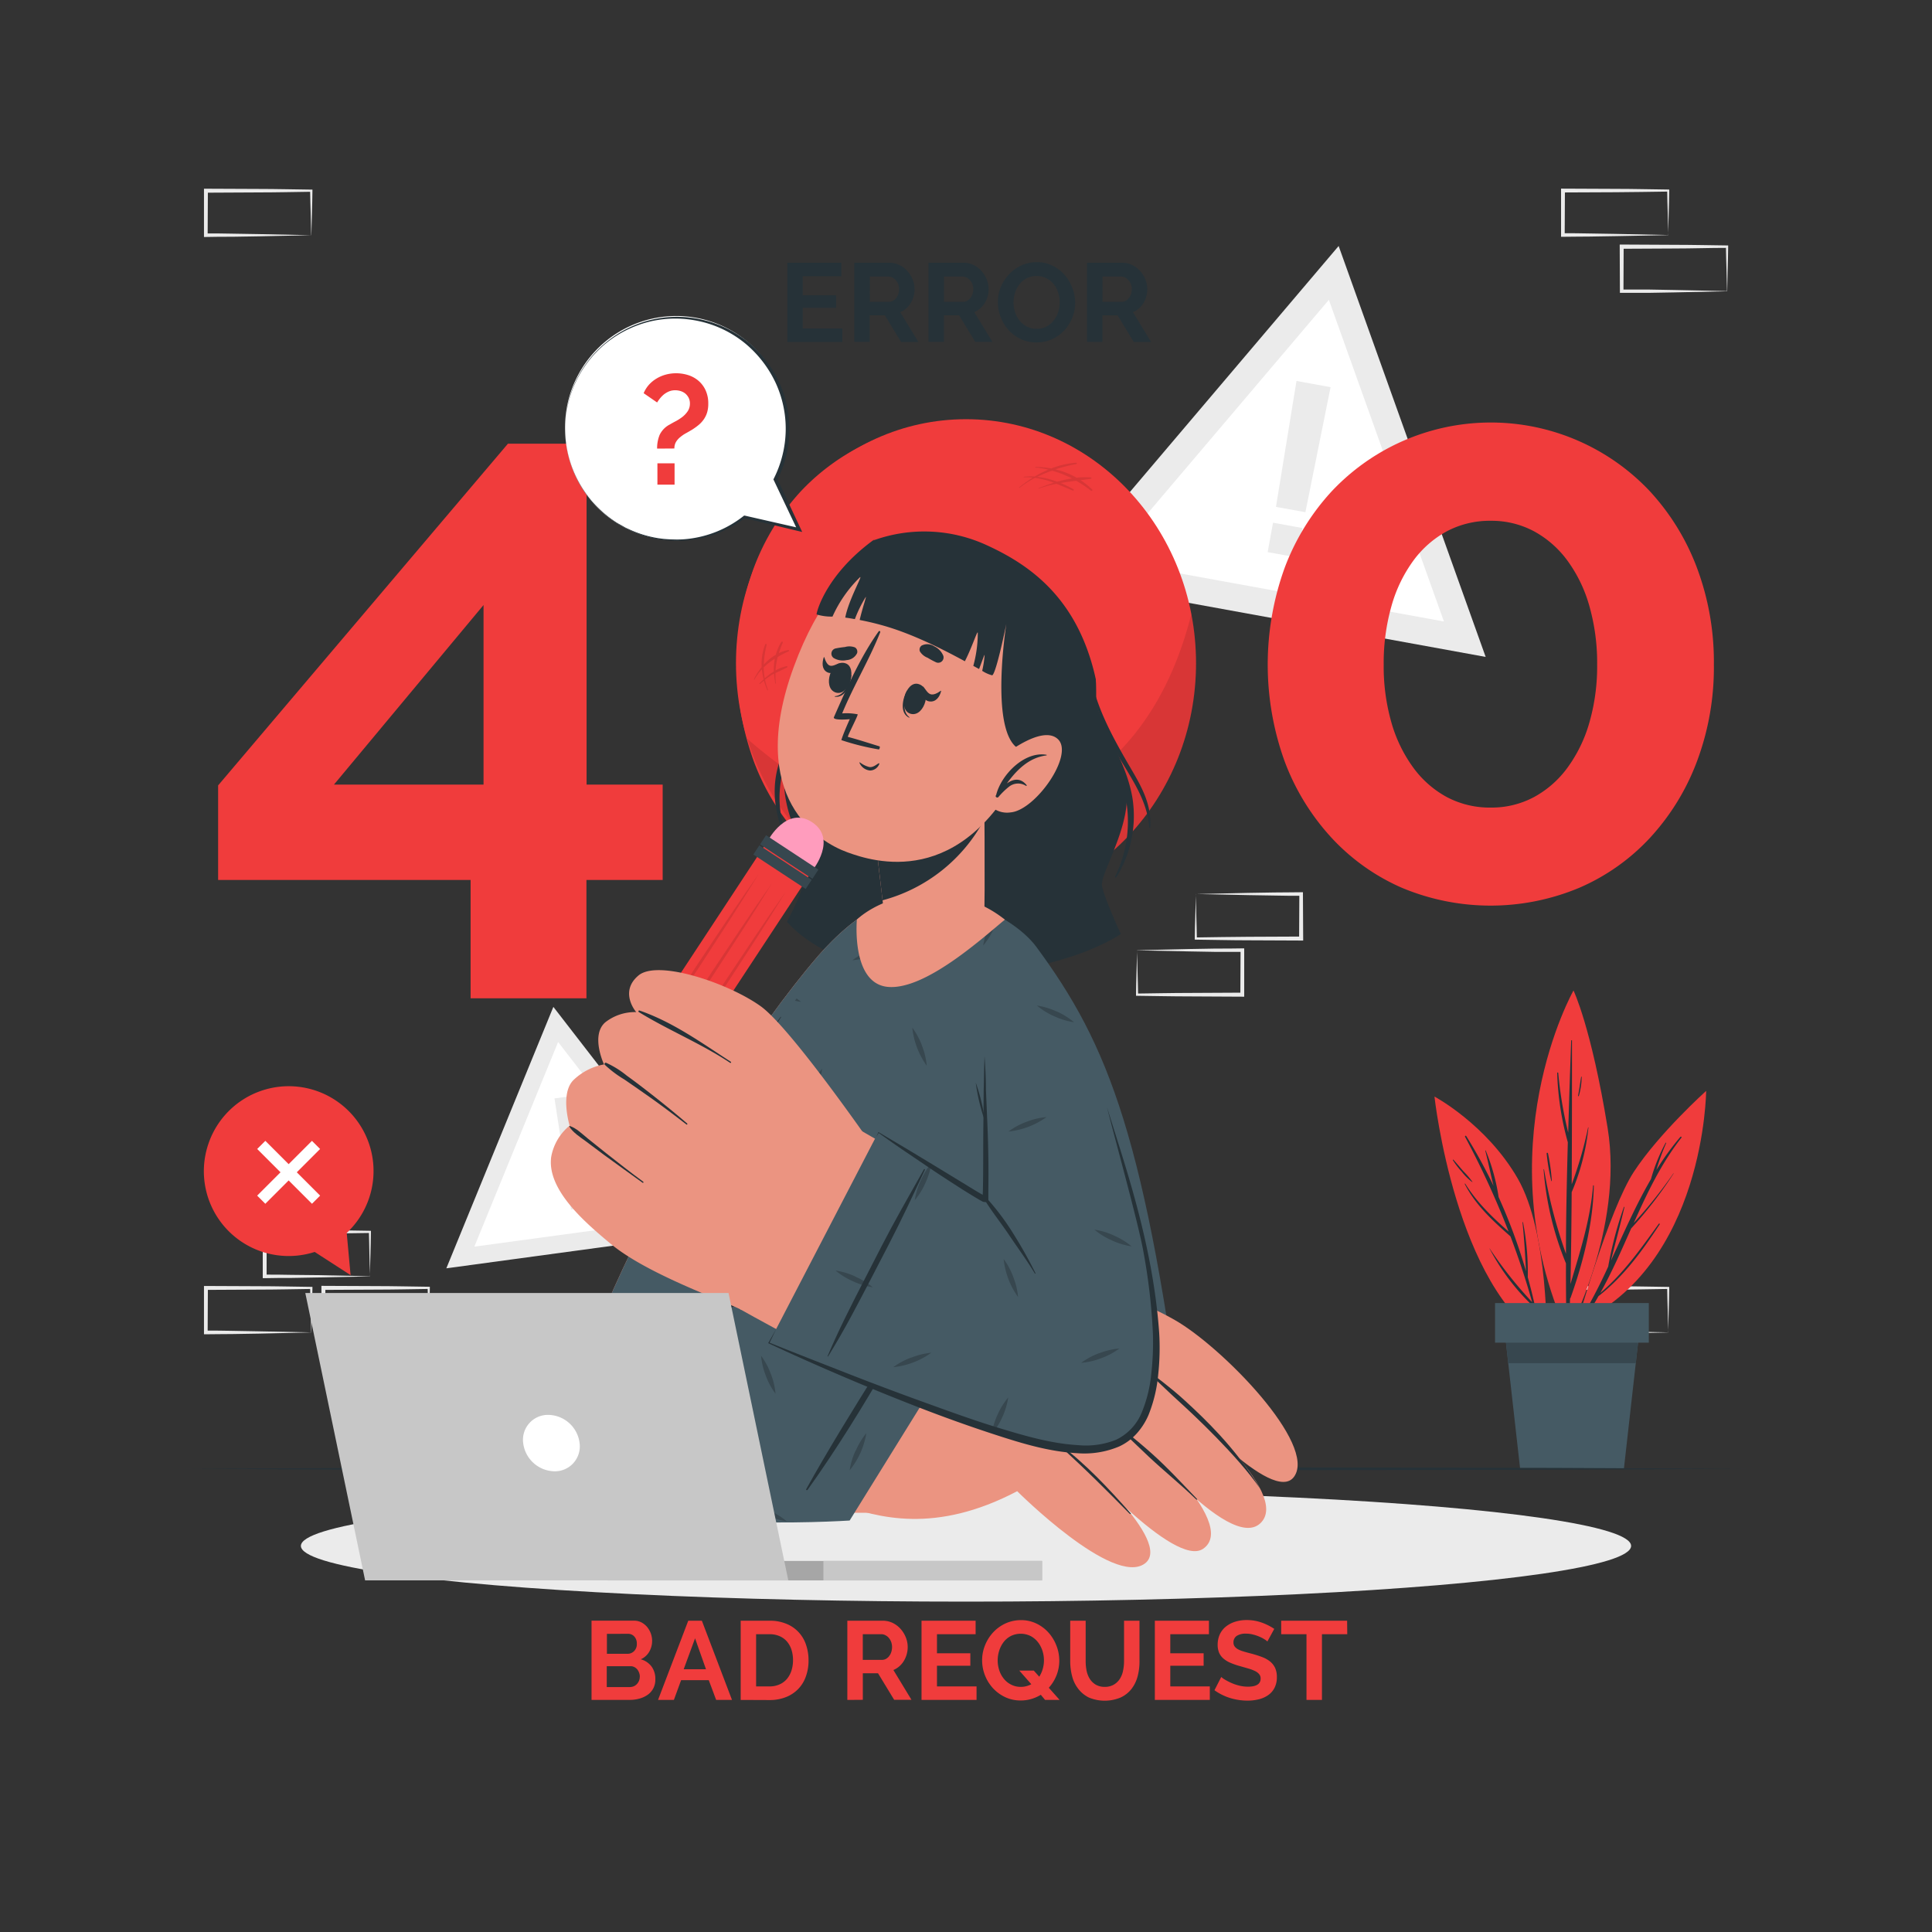 <svg xmlns="http://www.w3.org/2000/svg" viewBox="0 0 500 500"><rect x="0" y="0" width="500" height="500" fill="#333333" stroke="none"/><g id="freepik--background-complete--inject-65"><path d="M95.6,324.51c0-1.92-.11-3.82-.13-5.7l.28.28c-4.54.05-9.09.16-13.63.17l-13.63.06.51-.51,0,11.52-.46-.46c2.24,0,4.48,0,6.74.06L82,330l13.75.29Zm-13.36,6.1-6.86.12c-2.29,0-4.59,0-6.89.06H68v-.46L68,318.81v-.52h.52l13.63.07c4.54,0,9.09.11,13.63.17H96v.28c0,1.95-.09,3.9-.13,5.82l-.15,5.7Z" style="fill:#ebebeb"></path><path d="M80.4,339c-.05-1.92-.12-3.81-.14-5.7l.28.28c-4.54.06-9.08.17-13.63.17l-13.63.07.52-.52-.06,11.52-.46-.46c2.25,0,4.49,0,6.74.06l6.77.12,13.75.28ZM67,345.14l-6.86.11c-2.29.05-4.59,0-6.89.06h-.46v-.47l0-11.52v-.51h.52l13.63.06c4.55,0,9.09.12,13.63.17h.29v.27c0,2-.09,3.9-.13,5.82l-.15,5.7Z" style="fill:#ebebeb"></path><path d="M110.81,339c0-1.92-.12-3.81-.14-5.7l.29.28c-4.55.06-9.09.17-13.63.17l-13.63.07.51-.52-.06,11.52-.45-.46c2.24,0,4.48,0,6.73.06l6.78.12,13.75.28Zm-13.37,6.11-6.85.11c-2.29.05-4.6,0-6.89.06h-.46v-.47l-.06-11.52v-.51h.52l13.63.06c4.54,0,9.08.12,13.63.17h.28v.27c0,2-.09,3.9-.14,5.82l-.14,5.7Z" style="fill:#ebebeb"></path><path d="M431.6,339c-.05-1.92-.12-3.81-.14-5.7l.28.28c-4.54.06-9.08.17-13.63.17l-13.63.07.52-.52-.06,11.52-.46-.46c2.25,0,4.49,0,6.74.06l6.78.12,13.74.28Zm-13.37,6.11-6.85.11c-2.3.05-4.6,0-6.9.06H404v-.47L404,333.33v-.51h.51l13.63.06c4.55,0,9.09.12,13.63.17H432v.27c0,2-.09,3.9-.14,5.82l-.15,5.7Z" style="fill:#ebebeb"></path><path d="M431.6,55c-.05-1.92-.12-3.81-.14-5.7l.28.28c-4.54.05-9.08.16-13.63.17l-13.63.06.52-.51-.06,11.52-.46-.46c2.25,0,4.49,0,6.74.06l6.78.11,13.74.29Zm-13.37,6.11-6.85.11c-2.3.05-4.6,0-6.9.06H404v-.46L404,49.34v-.52h.51l13.63.06c4.55,0,9.09.12,13.63.17H432v.28c0,1.95-.09,3.9-.14,5.82l-.15,5.7Z" style="fill:#ebebeb"></path><path d="M446.81,69.56c-.05-1.91-.12-3.81-.14-5.69l.28.28c-4.54,0-9.09.16-13.63.16l-13.63.07.51-.51-.05,11.51-.46-.45c2.25,0,4.49,0,6.74,0l6.77.12,13.75.28Zm-13.37,6.11-6.86.12c-2.29,0-4.59,0-6.89,0h-.46v-.47l-.05-11.51v-.52h.52l13.63.07c4.54,0,9.09.11,13.63.16h.29v.28c0,1.95-.09,3.89-.13,5.82L447,75.38Z" style="fill:#ebebeb"></path><path d="M80.4,55.05c-.05-1.92-.12-3.81-.14-5.7l.28.28c-4.54.06-9.08.17-13.63.17l-13.63.07.52-.52-.06,11.52-.46-.46c2.25,0,4.49,0,6.74.06l6.77.11,13.75.29ZM67,61.16l-6.86.11c-2.29,0-4.59,0-6.89.06h-.46v-.46l0-11.52v-.51h.52l13.63.06c4.55,0,9.09.12,13.63.17h.29v.28c0,2-.09,3.9-.13,5.82l-.15,5.7Z" style="fill:#ebebeb"></path><path d="M294.4,251.72c.05,1.91.12,3.81.14,5.7l-.28-.29c4.54-.05,9.09-.16,13.63-.16l13.63-.07-.52.52.06-11.52.46.45c-2.25,0-4.49,0-6.74,0l-6.77-.12-13.75-.28Zm13.37-6.11,6.86-.12c2.29,0,4.59,0,6.89-.05H322v.47l0,11.52v.51h-.52l-13.63-.07c-4.54,0-9.09-.11-13.63-.16H294v-.27c0-2,.09-3.9.13-5.83l.15-5.69Z" style="fill:#ebebeb"></path><path d="M309.61,237.19c.05,1.92.12,3.81.14,5.7l-.28-.28c4.54-.05,9.08-.16,13.63-.17l13.63-.06-.52.51.06-11.52.46.46c-2.25,0-4.49,0-6.74-.06l-6.78-.11-13.74-.29ZM323,231.08l6.85-.11c2.29-.05,4.6,0,6.9-.06h.45v.46l.06,11.52v.52h-.51l-13.63-.06c-4.55,0-9.09-.12-13.63-.17h-.29v-.28c0-1.95.09-3.9.14-5.82l.15-5.7Z" style="fill:#ebebeb"></path><polygon points="346.44 63.66 273.36 149.78 384.49 170.01 346.44 63.66" style="fill:#ebebeb"></polygon><polygon points="343.91 77.6 286.7 145.01 373.69 160.84 343.91 77.6" style="fill:#fff"></polygon><polygon points="335.53 98.59 344.35 100.2 337.84 132.56 330.22 131.18 335.53 98.59" style="fill:#ebebeb"></polygon><rect x="328.72" y="135.88" width="7.74" height="7.74" transform="translate(30.4 -57.3) rotate(10.32)" style="fill:#ebebeb"></rect><polygon points="143.21 260.58 115.51 328.24 187.95 318.4 143.21 260.58" style="fill:#ebebeb"></polygon><polygon points="144.44 269.67 122.76 322.63 179.46 314.93 144.44 269.67" style="fill:#fff"></polygon><polygon points="143.5 284.27 149.24 283.49 151.73 304.71 146.76 305.39 143.5 284.27" style="fill:#ebebeb"></polygon><rect x="147.44" y="307.68" width="5.01" height="5.01" transform="translate(-40.38 23) rotate(-7.73)" style="fill:#ebebeb"></rect></g><g id="freepik--Shadow--inject-65"><ellipse cx="250" cy="400.08" rx="172.13" ry="14.42" style="fill:#ebebeb"></ellipse></g><g id="freepik--Plant--inject-65"><path d="M408.16,342.52s8.18-29.33,14.7-39.29,18.69-20.91,18.69-20.91S441.27,327.55,408.16,342.52Z" style="fill:#F03C3C"></path><path d="M408.75,342a140,140,0,0,0,7.45-14.21,98.28,98.28,0,0,1,4.06-15.42c0-.1.16-.05.14.05-1.08,4.63-2.34,9.22-3.49,13.84,3.3-7.13,6.43-14.36,10.36-21.11a45.58,45.58,0,0,1,3.79-9.39c.05-.08.19,0,.15.05a59.33,59.33,0,0,0-2.55,7,69.37,69.37,0,0,1,6.21-8.57c.14-.17.43,0,.28.19-5.25,6.71-8.88,14.34-12.33,22.06a118.07,118.07,0,0,0,10.26-12.82,0,0,0,0,1,.07,0,105.41,105.41,0,0,1-11,14.24c-2.52,5.66-5,11.34-8,16.72,6-5.06,10.6-11.62,15.16-17.94a.14.14,0,0,1,.23.15c-4.57,6.94-9.29,13.48-15.86,18.61a72.4,72.4,0,0,1-4.38,6.86A.35.35,0,0,1,408.75,342Z" style="fill:#263238"></path><path d="M405.63,345.17s14.69-27.05,10.42-53.27-8.83-35.56-8.83-35.56S384.13,297.12,405.63,345.17Z" style="fill:#F03C3C"></path><path d="M399.6,302.65a127.76,127.76,0,0,0,5.67,21.83c0-9.62.23-19.24.48-28.86A74.44,74.44,0,0,1,403,277.69c0-.18.26-.16.27,0a102.76,102.76,0,0,0,2.58,15.42q.33-11.91.77-23.81c0-.13.21-.13.21,0,0,12.4,0,24.8-.08,37.21A100.26,100.26,0,0,0,411,291.78s.09,0,.09,0a57.7,57.7,0,0,1-4.34,16.76c-.06,7.93-.14,15.86-.32,23.78,2.49-8.43,5.14-16.59,5.86-25.49a.1.1,0,0,1,.19,0c-.2,9.82-2.73,19.79-6,29a.67.67,0,0,1-.16.23c-.08,2.89-.16,5.79-.26,8.69a.32.32,0,0,1-.64,0c-.12-5.93-.16-11.86-.15-17.78a79.84,79.84,0,0,1-5.79-24.35C399.47,302.59,399.59,302.57,399.6,302.65Z" style="fill:#263238"></path><path d="M400.61,298.46a50.87,50.87,0,0,1,1,7.15c0,.08-.12.09-.14,0a50.16,50.16,0,0,1-1.2-7.12C400.26,298.32,400.57,298.28,400.61,298.46Z" style="fill:#263238"></path><path d="M409.2,278.69c0-.08.13-.05.14,0a18.28,18.28,0,0,1-.74,4.93.1.1,0,0,1-.2-.06C408.72,282,408.92,280.32,409.2,278.69Z" style="fill:#263238"></path><path d="M400.27,347.24s.6-28.24-7.5-42.27-21.53-21.18-21.53-21.18S376.66,333.55,400.27,347.24Z" style="fill:#F03C3C"></path><path d="M385.51,323.09a105.26,105.26,0,0,0,11,13.89c-1.61-5.77-3.49-11.44-5.6-17-4.54-4-9.05-8.11-11.83-13.56a.07.07,0,1,1,.13-.07c3,4.82,7,8.68,11.22,12.39a219.83,219.83,0,0,0-11.28-24.55.18.18,0,0,1,.31-.18,134.23,134.23,0,0,1,7.07,12.89c-.76-3-1.37-6.11-2.14-9.1,0-.09.09-.12.13,0a51.49,51.49,0,0,1,3.32,12A143.81,143.81,0,0,1,394.93,329c-.21-4.24-.47-8.45-.91-12.67,0-.08.13-.1.14,0a68.56,68.56,0,0,1,1.23,14.22q1.75,6.31,2.94,12.76a.09.09,0,0,1-.18,0c-.44-1.79-.92-3.58-1.41-5.36,0,0-.06,0-.09,0a57.5,57.5,0,0,1-11.18-14.86S385.5,323.06,385.51,323.09Z" style="fill:#263238"></path><path d="M376.13,300.12c.9,1,1.73,2,2.6,3a23.18,23.18,0,0,1,2.33,2.73s0,.08-.06.06a13.83,13.83,0,0,1-2.69-2.66,21.84,21.84,0,0,1-2.31-3C376,300.14,376.07,300.05,376.13,300.12Z" style="fill:#263238"></path><path d="M424.34,343.79l-1,9-3.08,27.36H393.41l-3.08-27.36-1-9h35Z" style="fill:#455a64"></path><path d="M424.34,343.79l-1,9h-33l-1-9h35Z" style="fill:#37474f"></path><rect x="386.93" y="337.23" width="39.79" height="10.25" transform="translate(813.64 684.71) rotate(180)" style="fill:#455a64"></rect></g><g id="freepik--Table--inject-65"><polygon points="452.73 380.13 402.05 380.37 351.36 380.46 250 380.63 148.64 380.46 97.95 380.37 47.27 380.13 97.95 379.88 148.64 379.8 250 379.63 351.36 379.8 402.05 379.89 452.73 380.13" style="fill:#263238"></polygon></g><g id="freepik--Text--inject-65"><path d="M169.6,434.65a4.69,4.69,0,0,1-1.94,3.93,6.77,6.77,0,0,1-2.11,1,9.21,9.21,0,0,1-2.56.35h-9.9v-20.5h11a4.06,4.06,0,0,1,1.94.46,5,5,0,0,1,1.47,1.2,5.82,5.82,0,0,1,.94,1.67,5.7,5.7,0,0,1,.33,1.89,5.59,5.59,0,0,1-.75,2.82,4.61,4.61,0,0,1-2.2,1.95,5.18,5.18,0,0,1,2.79,1.86A5.39,5.39,0,0,1,169.6,434.65Zm-12.53-11.81V428h5.32a2.35,2.35,0,0,0,1.71-.69,2.52,2.52,0,0,0,.71-1.91,2.64,2.64,0,0,0-.65-1.87,2.12,2.12,0,0,0-1.6-.7Zm8.52,11.06a2.91,2.91,0,0,0-.19-1,2.8,2.8,0,0,0-.5-.88,2.26,2.26,0,0,0-.75-.59,2.05,2.05,0,0,0-1-.22h-6.12v5.4H163a2.7,2.7,0,0,0,1-.2,2.37,2.37,0,0,0,.82-.57,2.71,2.71,0,0,0,.75-1.89Z" style="fill:#F03C3C"></path><path d="M178.12,419.44h3.52l7.8,20.5h-4.1l-1.91-5.11h-7.16l-1.87,5.11h-4.1ZM182.71,432,179.88,424,176.94,432Z" style="fill:#F03C3C"></path><path d="M191.69,439.94v-20.5h7.45a11.07,11.07,0,0,1,4.4.81,8.78,8.78,0,0,1,5.07,5.44,12.28,12.28,0,0,1,.64,4,12,12,0,0,1-.71,4.23,8.9,8.9,0,0,1-2,3.23,9.05,9.05,0,0,1-3.19,2.08,11.26,11.26,0,0,1-4.17.74Zm13.54-10.28a8.77,8.77,0,0,0-.4-2.72,6.3,6.3,0,0,0-1.18-2.13,5.31,5.31,0,0,0-1.93-1.39,6.42,6.42,0,0,0-2.58-.49h-3.46v13.51h3.46a6.17,6.17,0,0,0,2.61-.52,5.34,5.34,0,0,0,1.91-1.42,6.42,6.42,0,0,0,1.17-2.16A8.55,8.55,0,0,0,205.23,429.66Z" style="fill:#F03C3C"></path><path d="M219.29,439.94v-20.5h9.07A5.88,5.88,0,0,1,231,420a6.65,6.65,0,0,1,2.07,1.56,7.36,7.36,0,0,1,1.35,2.19,6.55,6.55,0,0,1,.49,2.47,6.87,6.87,0,0,1-1,3.63,5.75,5.75,0,0,1-2.7,2.35l4.68,7.71h-4.48l-4.18-6.87h-3.93v6.87Zm4-10.37h5a2,2,0,0,0,1-.26,2.52,2.52,0,0,0,.82-.71,3.27,3.27,0,0,0,.55-1.05,4.21,4.21,0,0,0,.2-1.3,3.83,3.83,0,0,0-.23-1.33,3.43,3.43,0,0,0-.62-1.05,2.71,2.71,0,0,0-.9-.69,2.2,2.2,0,0,0-1-.25h-4.82Z" style="fill:#F03C3C"></path><path d="M252.73,436.44v3.5H238.49v-20.5h14v3.49h-10v4.94h8.63v3.23h-8.63v5.34Z" style="fill:#F03C3C"></path><path d="M269.36,438.61a10.22,10.22,0,0,1-2.43,1.08,9.56,9.56,0,0,1-2.77.39,9.25,9.25,0,0,1-4.08-.89,10.28,10.28,0,0,1-3.15-2.34,10.73,10.73,0,0,1-2.76-7.16,10.31,10.31,0,0,1,.77-3.93,10.89,10.89,0,0,1,2.1-3.32,10.22,10.22,0,0,1,3.19-2.3,9.63,9.63,0,0,1,4-.85,9.06,9.06,0,0,1,4.05.91,10.07,10.07,0,0,1,3.14,2.39,11,11,0,0,1,2,3.34,10.64,10.64,0,0,1,.72,3.82,10.31,10.31,0,0,1-.71,3.81,10.54,10.54,0,0,1-2,3.23l2.8,3.15h-3.76Zm-5.17-2.05a5.26,5.26,0,0,0,1.46-.19,5.53,5.53,0,0,0,1.25-.5l-3.11-3.53h3.75l1.42,1.59a8,8,0,0,0,.79-6.81,7.18,7.18,0,0,0-1.19-2.2,5.93,5.93,0,0,0-1.87-1.53,5.83,5.83,0,0,0-5.07,0,5.62,5.62,0,0,0-1.88,1.57,7.24,7.24,0,0,0-1.14,2.21,8.23,8.23,0,0,0,0,5.07,6.77,6.77,0,0,0,1.17,2.19,5.67,5.67,0,0,0,1.87,1.53A5.39,5.39,0,0,0,264.19,436.56Z" style="fill:#F03C3C"></path><path d="M285.88,436.56a4.54,4.54,0,0,0,2.38-.58,4.66,4.66,0,0,0,1.56-1.5,6.22,6.22,0,0,0,.83-2.12,11.83,11.83,0,0,0,.25-2.47V419.44h4v10.45a14.87,14.87,0,0,1-.5,4,9.13,9.13,0,0,1-1.59,3.23,7.61,7.61,0,0,1-2.79,2.19,10.64,10.64,0,0,1-8.24,0A7.85,7.85,0,0,1,279,437a8.9,8.9,0,0,1-1.55-3.25,15.19,15.19,0,0,1-.48-3.84V419.44h4v10.45a12.7,12.7,0,0,0,.24,2.5,6.45,6.45,0,0,0,.84,2.12,4.6,4.6,0,0,0,1.55,1.49A4.55,4.55,0,0,0,285.88,436.56Z" style="fill:#F03C3C"></path><path d="M313.1,436.44v3.5H298.87v-20.5h14v3.49h-10v4.94h8.63v3.23h-8.63v5.34Z" style="fill:#F03C3C"></path><path d="M328,424.81a4.21,4.21,0,0,0-.74-.55,8.62,8.62,0,0,0-1.3-.68,10.77,10.77,0,0,0-1.66-.56,6.91,6.91,0,0,0-1.81-.23,4.13,4.13,0,0,0-2.46.6,2,2,0,0,0-.81,1.71,1.7,1.7,0,0,0,.31,1,2.64,2.64,0,0,0,.88.74,7.17,7.17,0,0,0,1.46.57c.58.18,1.26.36,2,.55q1.5.4,2.73.87a7.5,7.5,0,0,1,2.08,1.15,4.87,4.87,0,0,1,1.31,1.66,5.51,5.51,0,0,1,.46,2.39,5.86,5.86,0,0,1-.62,2.81,5.17,5.17,0,0,1-1.67,1.89,7.24,7.24,0,0,1-2.43,1.06,12.2,12.2,0,0,1-2.87.33,15.47,15.47,0,0,1-4.56-.69,14.19,14.19,0,0,1-4-2l1.76-3.43a5.36,5.36,0,0,0,.94.68,15.55,15.55,0,0,0,1.6.83,12,12,0,0,0,2.05.71,9.37,9.37,0,0,0,2.31.29c2.19,0,3.29-.7,3.29-2.11a1.75,1.75,0,0,0-.38-1.13,3.24,3.24,0,0,0-1.06-.8,10.23,10.23,0,0,0-1.68-.64l-2.19-.63a18,18,0,0,1-2.56-.89,6.58,6.58,0,0,1-1.8-1.12,4.08,4.08,0,0,1-1.09-1.5,5.24,5.24,0,0,1-.36-2,6.44,6.44,0,0,1,.58-2.77,5.57,5.57,0,0,1,1.6-2,7.37,7.37,0,0,1,2.38-1.23,9.86,9.86,0,0,1,2.92-.42,11.45,11.45,0,0,1,4,.68,14.9,14.9,0,0,1,3.17,1.6Z" style="fill:#F03C3C"></path><path d="M348.67,422.93h-6.55v17h-4v-17h-6.55v-3.49h17.06Z" style="fill:#F03C3C"></path></g><g id="freepik--400-error--inject-65"><path d="M121.79,258.36V227.73H56.45V203.26l75-88.43h20.36v88.22h19.69v24.68H151.77v30.63ZM86.43,203.05h38.71V156.58Z" style="fill:#F03C3C"></path><path d="M306.16,172a69.32,69.32,0,0,1-4.36,25,60.5,60.5,0,0,1-12.08,19.74,54.32,54.32,0,0,1-18.35,13,59.39,59.39,0,0,1-46,0,54.47,54.47,0,0,1-18.24-13A60.33,60.33,0,0,1,195.07,197a73.61,73.61,0,0,1,0-50,60.54,60.54,0,0,1,12.08-19.74,56.54,56.54,0,0,1,82.57,0A60.71,60.71,0,0,1,301.8,147,69.41,69.41,0,0,1,306.16,172ZM276,172a53.77,53.77,0,0,0-2-15.11,36.67,36.67,0,0,0-5.7-11.83,26.27,26.27,0,0,0-8.73-7.61,23.29,23.29,0,0,0-11.08-2.67,23.77,23.77,0,0,0-11.3,2.67,26.34,26.34,0,0,0-8.72,7.61,36.69,36.69,0,0,0-5.71,11.83,53.78,53.78,0,0,0-2,15.11,52.72,52.72,0,0,0,2,15,36.9,36.9,0,0,0,5.71,11.72,26.23,26.23,0,0,0,8.72,7.61,23.77,23.77,0,0,0,11.3,2.67,23.29,23.29,0,0,0,11.08-2.67,26.16,26.16,0,0,0,8.73-7.61,36.89,36.89,0,0,0,5.7-11.72A52.71,52.71,0,0,0,276,172Z" style="fill:#F03C3C"></path><path d="M443.55,172a69.32,69.32,0,0,1-4.36,25,60.35,60.35,0,0,1-12.09,19.74,54.18,54.18,0,0,1-18.34,13,59.42,59.42,0,0,1-46,0,54.43,54.43,0,0,1-18.23-13A60.35,60.35,0,0,1,332.45,197a73.77,73.77,0,0,1,0-50,60.56,60.56,0,0,1,12.09-19.74,56.52,56.52,0,0,1,82.56,0A60.56,60.56,0,0,1,439.19,147,69.41,69.41,0,0,1,443.55,172Zm-30.21,0a53.78,53.78,0,0,0-2-15.11,36.69,36.69,0,0,0-5.71-11.83,26.34,26.34,0,0,0-8.72-7.61,23.29,23.29,0,0,0-11.08-2.67,23.74,23.74,0,0,0-11.3,2.67,26.37,26.37,0,0,0-8.73,7.61,36.67,36.67,0,0,0-5.7,11.83,53.77,53.77,0,0,0-2,15.11,52.71,52.71,0,0,0,2,15,36.89,36.89,0,0,0,5.7,11.72,26.26,26.26,0,0,0,8.73,7.61,23.74,23.74,0,0,0,11.3,2.67,23.29,23.29,0,0,0,11.08-2.67,26.23,26.23,0,0,0,8.72-7.61A36.9,36.9,0,0,0,411.33,187,52.72,52.72,0,0,0,413.34,172Z" style="fill:#F03C3C"></path><path d="M218,85v3.5H203.75V68h14v3.49h-10v4.94h8.63v3.23h-8.63V85Z" style="fill:#263238"></path><path d="M221.1,88.48V68h9.06a5.76,5.76,0,0,1,2.62.59,6.61,6.61,0,0,1,2.06,1.56,7.27,7.27,0,0,1,1.36,2.19,6.55,6.55,0,0,1,.49,2.47,6.73,6.73,0,0,1-1,3.62,5.73,5.73,0,0,1-2.7,2.36l4.68,7.71H233.2L229,81.6h-3.93v6.88Zm4-10.37h5a2.12,2.12,0,0,0,1-.26,2.66,2.66,0,0,0,.83-.71,3.47,3.47,0,0,0,.54-1,4,4,0,0,0,.21-1.3,3.83,3.83,0,0,0-.23-1.33,3.67,3.67,0,0,0-.63-1,2.85,2.85,0,0,0-.89-.7,2.39,2.39,0,0,0-1-.24h-4.82Z" style="fill:#263238"></path><path d="M240.3,88.48V68h9.06a5.76,5.76,0,0,1,2.62.59A6.61,6.61,0,0,1,254,70.13a7.27,7.27,0,0,1,1.36,2.19,6.55,6.55,0,0,1,.49,2.47,6.73,6.73,0,0,1-1,3.62,5.73,5.73,0,0,1-2.7,2.36l4.68,7.71H252.4l-4.19-6.88h-3.93v6.88Zm4-10.37h5a2.12,2.12,0,0,0,1-.26,2.66,2.66,0,0,0,.83-.71,3.47,3.47,0,0,0,.54-1,4,4,0,0,0,.21-1.3,3.83,3.83,0,0,0-.23-1.33,3.64,3.64,0,0,0-.62-1,2.88,2.88,0,0,0-.9-.7,2.39,2.39,0,0,0-1-.24h-4.82Z" style="fill:#263238"></path><path d="M268.25,88.62a9.29,9.29,0,0,1-4.09-.88A10.2,10.2,0,0,1,261,85.4a10.84,10.84,0,0,1-2.75-7.17A10.3,10.3,0,0,1,259,74.3,10.92,10.92,0,0,1,261.13,71a10.22,10.22,0,0,1,3.19-2.3,9.43,9.43,0,0,1,4-.85,8.94,8.94,0,0,1,4.06.91,10.15,10.15,0,0,1,3.13,2.38,10.86,10.86,0,0,1,2,3.35,10.46,10.46,0,0,1,0,7.73,11,11,0,0,1-2.08,3.29,10.16,10.16,0,0,1-3.18,2.28A9.43,9.43,0,0,1,268.25,88.62ZM262.3,78.23a8.16,8.16,0,0,0,.4,2.56,6.93,6.93,0,0,0,1.17,2.2,6,6,0,0,0,1.88,1.53,5.45,5.45,0,0,0,2.53.58,5.39,5.39,0,0,0,2.55-.59,5.86,5.86,0,0,0,1.88-1.58,7,7,0,0,0,1.15-2.21,8.19,8.19,0,0,0,.39-2.49,7.91,7.91,0,0,0-.42-2.57,7,7,0,0,0-1.18-2.2A5.65,5.65,0,0,0,270.77,72a5.37,5.37,0,0,0-2.49-.57,5.47,5.47,0,0,0-2.57.59,5.84,5.84,0,0,0-1.88,1.56,7.08,7.08,0,0,0-1.14,2.2A8.21,8.21,0,0,0,262.3,78.23Z" style="fill:#263238"></path><path d="M281.33,88.48V68h9.06a5.76,5.76,0,0,1,2.62.59,6.73,6.73,0,0,1,2.06,1.56,7.27,7.27,0,0,1,1.36,2.19,6.81,6.81,0,0,1-.51,6.09,5.73,5.73,0,0,1-2.7,2.36l4.68,7.71h-4.48l-4.18-6.88h-3.93v6.88Zm4-10.37h5a2.15,2.15,0,0,0,1-.26,2.52,2.52,0,0,0,.82-.71,3.28,3.28,0,0,0,.55-1,4,4,0,0,0,.21-1.3,3.61,3.61,0,0,0-.24-1.33,3.43,3.43,0,0,0-.62-1,2.85,2.85,0,0,0-.89-.7,2.39,2.39,0,0,0-1-.24h-4.82Z" style="fill:#263238"></path></g><g id="freepik--Character--inject-65"><ellipse cx="250" cy="171.64" rx="59.53" ry="63.15" style="fill:#F03C3C"></ellipse><path d="M309.53,171.64c0,34.88-26.65,63.15-59.53,63.15-26.46,0-48.87-18.31-56.62-43.63,12.41,11,36.63,27.51,64.26,20.93,30.52-7.27,44.66-29.28,50.68-53.18A67.43,67.43,0,0,1,309.53,171.64Z" style="opacity:0.1"></path><path d="M282.65,126.69a18.87,18.87,0,0,0-3-2.42l2.69-.36c.21,0,.14-.34,0-.35a19.13,19.13,0,0,0-3.71.07,20.26,20.26,0,0,0-5.51-2.16,46.2,46.2,0,0,1,5.45-1.38c.19,0,.15-.35-.05-.34a22,22,0,0,0-6.44,1.48,23.09,23.09,0,0,0-4.07-.39c-.11,0-.1.16,0,.17a24.55,24.55,0,0,1,3.29.53,29,29,0,0,0-3.52,1.78,15.23,15.23,0,0,0-2.78.06c-.1,0-.1.16,0,.15a14.49,14.49,0,0,1,2.29.08,32,32,0,0,0-3.54,2.54c-.08.06,0,.17.1.11a26.94,26.94,0,0,1,4-2.59,22,22,0,0,1,4.86,1.27c-1.32.42-2.63.89-3.91,1.39-.09,0-.05.17,0,.13a31.8,31.8,0,0,1,4.61-1.25c1.41.55,2.81,1.17,4.24,1.76.21.09.35-.26.15-.36a32.1,32.1,0,0,0-3.28-1.61c1.33-.23,2.66-.41,4-.58a32.85,32.85,0,0,1,3.8,2.56C282.56,127.14,282.84,126.88,282.65,126.69Zm-9-2a20.51,20.51,0,0,0-5.2-1.28,31.08,31.08,0,0,1,3.82-1.59,25.68,25.68,0,0,1,5.16,2A32.32,32.32,0,0,0,273.65,124.64Z" style="opacity:0.1"></path><path d="M204.13,168.55c.2-.09.05-.35-.14-.32a9,9,0,0,0-2.41.79,26.06,26.06,0,0,1,1-2.68.22.22,0,0,0-.37-.22,13,13,0,0,0-1.44,3.33,13.19,13.19,0,0,0-3.08,2.51,23.32,23.32,0,0,1,.73-5.08.2.2,0,0,0-.38-.11,13.61,13.61,0,0,0-.92,5.87,14.83,14.83,0,0,0-2,3.16c0,.09.08.17.13.08a13.88,13.88,0,0,1,1.93-2.66,17.77,17.77,0,0,0,.45,2.59c-.38.35-.75.7-1.08,1.05-.1.09.05.24.15.15.33-.31.68-.58,1-.86a17.35,17.35,0,0,0,.9,2.5c0,.09.19,0,.16-.07a17.39,17.39,0,0,1-.77-2.67,19.35,19.35,0,0,1,2.19-1.51l.14-.06a19,19,0,0,0,.34,2.55c0,.1.18.05.16,0a15.19,15.19,0,0,1-.12-2.69c1-.51,2-.93,3-1.47.19-.11.05-.36-.14-.33a9.35,9.35,0,0,0-2.86,1.12,18.84,18.84,0,0,1,.58-3.49C202.19,169.48,203.13,169,204.13,168.55Zm-6.21,7a16.83,16.83,0,0,1-.27-2.82,16.1,16.1,0,0,1,2.87-2.25,14.43,14.43,0,0,0-.24,3.29A16.58,16.58,0,0,0,197.92,175.53Z" style="opacity:0.1"></path><path d="M226,143.41c-10.44,7.11-15.61,16.37-15,26.7s-7.11,18.56-8,29.82,5.74,19.24,5.74,24.38-5.08,14.21-5.08,14.21,11.08,14.47,41.56,14,44.84-10.81,44.84-10.81-4.41-9.61-4.86-12.49,6.24-13.42,6.43-22.45-7.92-21.21-7.94-25.69.94-29.95-18.42-39.32A40.9,40.9,0,0,0,226,143.41Z" style="fill:#263238"></path><path d="M214.28,175.17c.2-.45-.33-1-.68-.56A68.32,68.32,0,0,0,201.46,198c-2.35,8.09-.17,15.83,3.68,22.9.11.2.39,0,.29-.18-4.16-8.28-5-16.36-1.5-25.1C206.8,188.4,211.05,182.11,214.28,175.17Z" style="fill:#263238"></path><path d="M293.09,206.6c-1.38-8.43-6.58-16.77-10.41-24.1a.38.38,0,0,0-.68.31c2.37,7.06,6.38,13.43,8.55,20.55a32.25,32.25,0,0,1-1.95,23.45c-.11.23.19.42.32.2A30,30,0,0,0,293.09,206.6Z" style="fill:#263238"></path><path d="M291.57,197c-3.92-6.8-7.85-14.15-9.34-22.1,0-.18-.28-.09-.25.09a62.45,62.45,0,0,0,6.22,18.47c3.46,6.59,8.63,12.71,9.21,20.58a.14.14,0,1,0,.27,0C298.1,207.41,294.68,202.4,291.57,197Z" style="fill:#263238"></path><path d="M211.76,247.36c-33.58,39.08-73.69,119.18-64.15,134.21,10.62,16.73,59.09-38.93,57.35-41.39-1.48-2.08,13.78-49.85,24.85-84.78S220.07,237.7,211.76,247.36Z" style="fill: rgb(235, 148, 129);"></path><path d="M211.76,247.36c-33.58,39.08-73.69,119.18-64.15,134.21,10.62,16.73,59.09-38.93,57.35-41.39-1.48-2.08,13.78-49.85,24.85-84.78S220.07,237.7,211.76,247.36Z" style="fill:#455a64"></path><path d="M179.68,377.35,185.52,340s-13.78-24.06-5.78-41.33c4-8.74,31.71-51.48,46.61-62.3,14-10.15,35.33-.17,41.84,8.66,18.73,25.39,28.43,49.48,38.89,132.35Z" style="fill:#455a64"></path><path d="M257.63,236.62a23.25,23.25,0,0,0-1.65,3,19,19,0,0,0-1.53,5.09,18.84,18.84,0,0,0,2.79-4.52,25.24,25.24,0,0,0,1.15-3.19Zm-19.35,68.92a18.49,18.49,0,0,0-1.54,5.08,18.53,18.53,0,0,0,2.79-4.52,18.89,18.89,0,0,0,1.53-5.09A18.66,18.66,0,0,0,238.28,305.54Zm-16.81,69.89c-.27.63-.53,1.27-.76,1.92h1.35c.24-.45.46-.9.67-1.36a18.78,18.78,0,0,0,1.53-5.09A19.09,19.09,0,0,0,221.47,375.43Zm70.67-81.09c0,.05,0,.09,0,.14l0-.05A.29.29,0,0,0,292.14,294.34Zm-34,71.84a18.89,18.89,0,0,0-1.53,5.09,20.41,20.41,0,0,0,4.32-9.61A18.84,18.84,0,0,0,258.14,366.18Zm-71.67-33.29a18.82,18.82,0,0,0-1.53,5.08,20.41,20.41,0,0,0,4.32-9.61A19.09,19.09,0,0,0,186.47,332.89ZM210,281.09a18.45,18.45,0,0,0-1.54,5.09,18.28,18.28,0,0,0,2.79-4.53,18.47,18.47,0,0,0,1.53-5.08A18.8,18.8,0,0,0,210,281.09Zm63.49-19.33a18.82,18.82,0,0,0-5.08-1.53,18.53,18.53,0,0,0,4.52,2.79,18.89,18.89,0,0,0,5.09,1.53A19.09,19.09,0,0,0,273.48,261.76Zm14.89,58a18.13,18.13,0,0,0-5.08-1.53,18.49,18.49,0,0,0,4.52,2.78,18.9,18.9,0,0,0,5.09,1.54A18.77,18.77,0,0,0,288.37,319.8Zm-82.19-61.38-.45.6a13.94,13.94,0,0,0,1.59.3Q206.77,258.84,206.18,258.42Zm15.15,72a18.43,18.43,0,0,0-5.09-1.53,18.73,18.73,0,0,0,4.53,2.78,18.45,18.45,0,0,0,5.09,1.54A19.09,19.09,0,0,0,221.33,330.38Zm17.28-59.74a18.63,18.63,0,0,0-2.52-4.68,20.59,20.59,0,0,0,3.74,9.85A18.51,18.51,0,0,0,238.61,270.64Zm23.64,59.91a18.28,18.28,0,0,0-2.51-4.68,20.59,20.59,0,0,0,3.74,9.85A18.26,18.26,0,0,0,262.25,330.55Zm-78.53-39.09c-.23.4-.47.8-.7,1.18a13.36,13.36,0,0,0,1.27,2A14.75,14.75,0,0,0,183.72,291.46Zm15.76,64.08a18.63,18.63,0,0,0-2.52-4.68,19,19,0,0,0,1.23,5.17,18.63,18.63,0,0,0,2.52,4.68A18.6,18.6,0,0,0,199.48,355.54ZM225.27,246a18.92,18.92,0,0,0-4.68,2.51,18.69,18.69,0,0,0,5.17-1.23,18.28,18.28,0,0,0,4.68-2.51A18.52,18.52,0,0,0,225.27,246Zm59.21,104.26a18.92,18.92,0,0,0-4.68,2.51A18.6,18.6,0,0,0,285,351.5a18.28,18.28,0,0,0,4.68-2.51A18.6,18.6,0,0,0,284.48,350.22ZM202.81,309a18.92,18.92,0,0,0-4.68,2.51,19,19,0,0,0,5.17-1.22,18.63,18.63,0,0,0,4.68-2.52A18.6,18.6,0,0,0,202.81,309Zm33,42.38a18.92,18.92,0,0,0-4.68,2.51,20.59,20.59,0,0,0,9.85-3.74A18.6,18.6,0,0,0,235.85,351.35Zm-55.43,21.29-.25,1.55.09,0a18.92,18.92,0,0,0,4.68-2.51A17.44,17.44,0,0,0,180.42,372.64Zm85.25-82.32a18.63,18.63,0,0,0-4.68,2.52,20.59,20.59,0,0,0,9.85-3.74A18.59,18.59,0,0,0,265.67,290.32Z" style="fill:#37474f"></path><path d="M202,263.2Q197.77,269,193.73,275c.74-1.55,1.48-3.09,2.2-4.64a.1.1,0,0,0-.17-.09c-1,1.94-1.92,3.91-2.82,5.89q-5.41,8-10.49,16.24a42.59,42.59,0,0,0-3.72,7.27,32.49,32.49,0,0,0-1.83,7.73,41.19,41.19,0,0,0-.12,7.93,55.3,55.3,0,0,0,1.15,8.09,51.77,51.77,0,0,0,2.85,8.84c.6,1.39,1.23,2.77,1.92,4.13s1.91,3.75,1.89,3.85c-.26,1.39-.52,2.37-.69,3.54l-.54,3.59q-.54,3.58-1.06,7.18c-.7,4.75-1.3,9.5-1.89,14.26-.34,2.74-.52,5.5-.9,8.22,0,.11.15.16.17,0,.39-2.37,1-4.72,1.41-7.08s.87-4.75,1.32-7.12c.9-4.79,1.6-9.62,2.35-14.43.21-1.34.42-2.67.62-4a25.6,25.6,0,0,0,.51-4.44s-4.26-8.77-5.92-14.91a52.45,52.45,0,0,1-1.7-7.92,41.49,41.49,0,0,1-.09-7.88,34.37,34.37,0,0,1,1.51-7.72A40,40,0,0,1,183,294.2c2.78-4.95,5.74-9.8,8.74-14.62,3.41-5.47,6.85-10.91,10.37-16.3C202.21,263.19,202.07,263.11,202,263.2Z" style="fill:#263238"></path><path d="M228.39,335.3a118.91,118.91,0,0,0-17.74,2.18c-2.9.61-5.75,1.36-8.61,2.17-1.42.41-2.84.76-4.28,1.11a18.64,18.64,0,0,1-4.58.67.11.11,0,0,0,0,.22,32,32,0,0,0,4.38.09,31.49,31.49,0,0,0,4.2-.61c2.94-.6,5.86-1.34,8.81-2,5.93-1.27,11.86-2.54,17.88-3.38C228.72,335.75,228.67,335.28,228.39,335.3Z" style="fill:#263238"></path><path d="M242.85,341.16a129.24,129.24,0,0,0-14.7-1.31c-2.46-.07-4.91,0-7.37.13-1.17.07-2.34.16-3.51.26s-2.57.39-3.86.48c-.13,0-.14.22,0,.22,1.22-.05,2.45.1,3.67.12l3.68.05c2.45,0,4.9.11,7.36.13,4.91,0,9.81.12,14.72.32C243.1,341.57,243.1,341.19,242.85,341.16Z" style="fill:#263238"></path><path d="M148.4,383.23c10.17,9.93,32.37,8,88.72,8.32,7.8.05,22.93-54.89,14.61-55.37-10.49-.6-51.31-.67-54.29-.29C172.25,339,141.5,376.5,148.4,383.23Z" style="fill: rgb(235, 148, 129);"></path><path d="M232.83,337.29s21.8-6.44,34.29-6.28c16.74.22,31.1,7.29,36.94,10.62,12.19,6.95,36.86,32.18,30.84,40.55-5.46,7.58-29.37-19.48-29.37-19.48s28.93,23.57,20.68,31.49S292,369.11,292,369.11s29.18,24.88,19.39,31.7c-7.41,5.16-32.61-23.4-32.61-23.4S303.71,399,296.33,404.6c-8.16,6.22-33.08-18.68-33.08-18.68-21.18,11.14-36.08,6.89-46.21,3.26C214.59,388.3,232.83,337.29,232.83,337.29Z" style="fill: rgb(235, 148, 129);"></path><path d="M296,353.91c3.5,2.64,7.06,5.3,10.31,8.25s6.41,6,9.37,9.24c7.27,7.94,10.57,14.05,10.33,13.7-5.81-8.4-17.28-19.13-20.54-22.08s-6.34-6-9.58-9C295.84,354,296,353.84,296,353.91Z" style="fill:#263238"></path><path d="M285.19,365.46c4.32,3.57,8.74,7,12.9,10.72s7.75,7.66,11.63,11.68c.3.31,0,.37-.28.07-4-3.86-8.06-7.12-12.14-10.94s-8-7.79-12.21-11.44C285,365.5,285.12,365.4,285.19,365.46Z" style="fill:#263238"></path><path d="M274.09,373.69c6.88,5.12,12.81,11.51,18.48,17.91.28.32-.07.35-.38,0-6-6.07-10.72-10.88-18.28-17.72C273.79,373.83,273.94,373.58,274.09,373.69Z" style="fill:#263238"></path><path d="M258.77,330.8l-38.88,62.71s-62.76,4.15-72.14-11.25,34.68-45.72,49.6-46.45S258.77,330.8,258.77,330.8Z" style="fill:#455a64"></path><path d="M179.77,372.87a18.63,18.63,0,0,0-4.68,2.52,20.59,20.59,0,0,0,9.85-3.74A18.59,18.59,0,0,0,179.77,372.87Zm56.08-21.52a18.92,18.92,0,0,0-4.68,2.51,20.59,20.59,0,0,0,9.85-3.74A18.6,18.6,0,0,0,235.85,351.35Zm-36.37,4.19a18.63,18.63,0,0,0-2.52-4.68,19,19,0,0,0,1.23,5.17,18.63,18.63,0,0,0,2.52,4.68A18.6,18.6,0,0,0,199.48,355.54Zm-34.89-1.92c-.1-.26-.21-.51-.32-.76-.37.29-.73.59-1.09.89l.12.35a18.69,18.69,0,0,0,2.52,4.69A18.52,18.52,0,0,0,164.59,353.62Zm34.49,37.31a18.66,18.66,0,0,0-5.09-1.54,18.53,18.53,0,0,0,4.52,2.79,19,19,0,0,0,5.09,1.53A18.49,18.49,0,0,0,199.08,390.93Zm-44-9.68a18.45,18.45,0,0,0-5.09-1.54,18.28,18.28,0,0,0,4.53,2.79,18.47,18.47,0,0,0,5.08,1.53A18.8,18.8,0,0,0,155.13,381.25Zm66.34-5.82a18.78,18.78,0,0,0-1.53,5.09,20.51,20.51,0,0,0,4.32-9.62A19.09,19.09,0,0,0,221.47,375.43Z" style="fill:#37474f"></path><path d="M174.37,346.17c3.24-2.93,12.6-10.11,23-10.36.11,0,.14.16,0,.18-8.35,1.4-19.53,7.73-22.9,10.31A.09.09,0,0,1,174.37,346.17Z" style="fill:#263238"></path><path d="M209,385.57c15.31-21.38,28.15-46.18,30.69-50.34.12-.2-.21-.37-.32-.16-2.28,4.21-20,30.95-30.72,50.32C208.52,385.61,208.85,385.77,209,385.57Z" style="fill:#263238"></path><path d="M254.68,236.76c-.8,2.33-16.63,19.42-27.13,16.06-7.38-2.37,1-18.61,1-18.61l-2.58-22,28.72-14.32S255,235.78,254.68,236.76Z" style="fill: rgb(235, 148, 129);"></path><path d="M254.75,212.05A42.14,42.14,0,0,1,228.4,233L226,212.23l28.73-14.32S254.72,204.3,254.75,212.05Z" style="fill:#263238"></path><path d="M205.44,172.56c-12.49,34,6.49,45.35,13.83,48,6.66,2.44,29.67,9.89,45.6-22.67s4.05-49.13-10.9-55.5S217.92,138.53,205.44,172.56Z" style="fill: rgb(235, 148, 129);"></path><path d="M216.19,167.83a22.83,22.83,0,0,1,2.48-.38,4.06,4.06,0,0,1,2.6.1,1.29,1.29,0,0,1,.55,1.47,3.2,3.2,0,0,1-2.69,1.81,4.66,4.66,0,0,1-3.35-.52A1.38,1.38,0,0,1,216.19,167.83Z" style="fill:#263238"></path><path d="M242.27,171.41a22.09,22.09,0,0,1-2.2-1.18,4.05,4.05,0,0,1-2-1.64,1.28,1.28,0,0,1,.44-1.51,3.2,3.2,0,0,1,3.24.17,4.72,4.72,0,0,1,2.36,2.42A1.38,1.38,0,0,1,242.27,171.41Z" style="fill:#263238"></path><path d="M234.72,178.74c0-.08.15.17.11.27-.82,2.33-1.37,5.13.5,6.59.06.05,0,.16-.06.13C232.79,184.53,233.56,180.82,234.72,178.74Z" style="fill:#263238"></path><path d="M237.6,177c3.88.92,1.75,8.6-1.84,7.75S234.35,176.19,237.6,177Z" style="fill:#263238"></path><path d="M239,177.78c.55.62,1,1.57,1.78,1.87s1.84-.26,2.66-.86c.09-.06.14,0,.11.12-.38,1.48-1.37,2.84-3,2.62-1.49-.2-2.16-1.79-2.12-3.37C238.43,177.87,238.78,177.53,239,177.78Z" style="fill:#263238"></path><path d="M220.32,174.75c0-.1-.22.06-.24.16-.57,2.4-1.62,5.06-4,5.27-.07,0-.09.13,0,.14C218.81,180.66,220.17,177.11,220.32,174.75Z" style="fill:#263238"></path><path d="M218.86,171.68c-3.76-1.32-6.12,6.3-2.64,7.52S222,172.79,218.86,171.68Z" style="fill:#263238"></path><path d="M217.11,171.69c-.72.22-1.55.77-2.28.59s-1.21-1.22-1.5-2.17c0-.1-.11-.05-.14,0-.49,1.45-.48,3.11.83,3.83s2.52-.31,3.32-1.65C217.48,172.08,217.41,171.6,217.11,171.69Z" style="fill:#263238"></path><path d="M227.36,197.56c-.71.43-1.46,1.07-2.35.95a6.45,6.45,0,0,1-2.45-1.2.09.09,0,0,0-.13.1,3.31,3.31,0,0,0,2.75,2,2.63,2.63,0,0,0,2.38-1.7C227.63,197.59,227.46,197.49,227.36,197.56Z" style="fill:#263238"></path><path d="M219.92,186.12s-1.7,3.74-2.18,5.42a63.5,63.5,0,0,0,9.69,2.41c.2,0,.37-.74.19-.79-4.67-1.45-5.57-1.75-8.2-2.46,0-.5,2.79-5.74,2.53-5.84a15,15,0,0,0-4-.23c2.95-7.18,7-13.82,9.85-21,.1-.26-.26-.45-.4-.24-4.76,6.67-8.34,14.85-11.57,22.18C215.37,186.47,219.17,186.21,219.92,186.12Z" style="fill:#263238"></path><path d="M264.65,194.22c-8.54-2.36-4.72-29.41-4.22-32.73-.42,2.07-2.72,13-3.66,13.28a8.57,8.57,0,0,1-2.58-1.16h0a26.8,26.8,0,0,0,.62-4c.07-.62-.54,1.26-1.43,3.53-.46-.25-1-.54-1.49-.82a32,32,0,0,0,1.16-8.48c0-1.09-1.39,3.48-3.34,7.29-5.56-3-13.63-7.18-21.59-9.36-2.12-.59-4-1-5.64-1.32.75-3.22,1.94-6.56,1.53-5.88a32.56,32.56,0,0,0-2.77,5.66c-.9-.16-1.74-.3-2.49-.4.86-4.6,4.75-11.33,3.76-10.39a33,33,0,0,0-7.06,10.13,13,13,0,0,1-4.13-.56c.19-1.49,2.93-10.35,14.09-18.77,13.69-10.33,38.29-6.94,46.66,11.56,0,0,8.41,8.88,7.48,19.73S269.58,195.58,264.65,194.22Z" style="fill:#263238"></path><path d="M259,196.1s10.6-8.85,14.81-4.78-5.82,18.34-12.22,18.92a6.13,6.13,0,0,1-7.06-5.33Z" style="fill: rgb(235, 148, 129);"></path><path d="M270.83,195.34c.09,0,.07.15,0,.16-4.52.55-7.7,3.75-10.26,7.26,1.62-1.18,3.49-1.56,5.12.43.09.11-.06.25-.16.19a3.78,3.78,0,0,0-4.35.18,19,19,0,0,0-2.8,2.72c-.29.32-.9-.06-.64-.44a.24.24,0,0,1,.06-.08C259.08,200.53,265.1,194.35,270.83,195.34Z" style="fill:#263238"></path><path d="M226,139.87a38.64,38.64,0,0,1,29.38,1.23c11.78,5.39,24.48,14.49,28.65,36.82,0,0,5.3-24.88-12.56-37.4C249,124.8,230.75,134.81,226,139.87Z" style="fill:#F03C3C"></path><path d="M198.79,217.45s4.8-9,11.38-4.66.22,12.29.22,12.29Z" style="fill:#ff9cbd"></path><rect x="178.21" y="215.04" width="13.88" height="71.56" transform="translate(168.32 -60.48) rotate(33.34)" style="fill:#F03C3C"></rect><rect x="196.14" y="220.37" width="16.21" height="2.84" transform="translate(155.52 -75.75) rotate(33.34)" style="fill:#37474f"></rect><rect x="194.41" y="223" width="16.21" height="2.84" transform="translate(156.67 -74.37) rotate(33.34)" style="fill:#37474f"></rect><path d="M171.29,284.53,162.07,289l-3,1.49.15-3.39.49-10.25,2.15-.72s.16,2.21.17,2.25l2.16-.72s.16,2.2.17,2.24l2.12-.73s.19,2.22.2,2.26l2.13-.73S169,283,169,283l2.13-.73S171.28,284.49,171.29,284.53Z" style="fill:#ebebeb"></path><polygon points="162.07 289.04 159.04 290.53 159.19 287.14 162.07 289.04" style="fill:#37474f"></polygon><g style="opacity:0.1"><path d="M164.73,274.25c2.51-4.09,5.08-8.14,7.67-12.18L180.23,250l8-12c2.69-4,5.39-7.94,8.15-11.86-2.5,4.09-5.08,8.14-7.66,12.18l-7.84,12.07-8,12C170.19,266.36,167.5,270.33,164.73,274.25Z"></path><path d="M168.21,276.57c2.51-4.1,5.08-8.14,7.67-12.18l7.83-12.07,8-12c2.69-4,5.39-7.94,8.15-11.86-2.5,4.09-5.08,8.13-7.66,12.17l-7.84,12.07-8,12C173.67,268.68,171,272.64,168.21,276.57Z"></path><path d="M171.69,278.88c2.51-4.09,5.09-8.14,7.67-12.18l7.84-12.06,8-12c2.68-4,5.38-7.94,8.14-11.86-2.5,4.1-5.08,8.14-7.66,12.18l-7.84,12.07-8,12C177.15,271,174.46,275,171.69,278.88Z"></path></g><path d="M277.24,262.86c11.82,28.53,29.77,88.27,16.33,107.08-12.95,18.13-86.84-22.62-101.83-31-6.15-3.42,10.24-56.15,17.21-53.33,15.32,6.21,46.55,27.6,47.38,27.21s-.3-24.52-.48-48.32C255.59,229.91,268.75,242.35,277.24,262.86Z" style="fill: rgb(235, 148, 129);"></path><path d="M165.24,252.45c-5.1,4.28-.59,9.48-.59,9.48a12.46,12.46,0,0,0-8,2.64c-3.88,3.35-.33,10.9-.33,10.9a15.34,15.34,0,0,0-8,4.14c-3.39,3.57-.9,11.7-.9,11.7a13.5,13.5,0,0,0-4.77,8.09c-1.17,8.56,8.9,17.08,15.34,22.45,9.57,8,29.59,14.88,33.83,17.12L227,298.29s-22-32-30.11-37.86C188.63,254.48,170.26,248.24,165.24,252.45Z" style="fill: rgb(235, 148, 129);"></path><path d="M165.5,261.52c8.68,3,16,8.33,23.64,13.27.17.11,0,.38-.18.27-7.52-5-16-8.45-23.65-13.15A.22.22,0,0,1,165.5,261.52Z" style="fill:#263238"></path><path d="M156.87,275.05a24.15,24.15,0,0,1,5.31,3.3q2.7,1.95,5.32,4,5.28,4.08,10.33,8.4c.15.13,0,.39-.17.27-3.51-2.7-7-5.35-10.67-7.9q-2.72-1.91-5.45-3.78a28.77,28.77,0,0,1-5-3.76A.32.32,0,0,1,156.87,275.05Z" style="fill:#263238"></path><path d="M147.5,291.42c1.71.57,3.23,2.11,4.62,3.23q2.35,1.91,4.74,3.79c3.18,2.5,6.35,5,9.61,7.39.17.12,0,.38-.17.26-3.33-2.41-6.68-4.78-10-7.22-1.62-1.2-3.24-2.41-4.84-3.62-1.37-1-3.2-2.18-4.11-3.67C147.31,291.5,147.41,291.4,147.5,291.42Z" style="fill:#263238"></path><path d="M227.33,293,199,347.55s63.58,30.29,86,27.29,12-45.77,10.64-55.41c-1-6.89-12.72-48.55-21.88-65.49s-17.25-17.23-18.51,5.84.62,51.1-.31,50.68S227.33,293,227.33,293Z" style="fill:#455a64"></path><path d="M265.67,290.32a18.63,18.63,0,0,0-4.68,2.52,20.59,20.59,0,0,0,9.85-3.74A18.59,18.59,0,0,0,265.67,290.32Zm-29.82,61a18.92,18.92,0,0,0-4.68,2.51,20.59,20.59,0,0,0,9.85-3.74A18.6,18.6,0,0,0,235.85,351.35Zm48.63-1.13a18.92,18.92,0,0,0-4.68,2.51A18.6,18.6,0,0,0,285,351.5a18.28,18.28,0,0,0,4.68-2.51A18.6,18.6,0,0,0,284.48,350.22Zm-22.23-19.67a18.28,18.28,0,0,0-2.51-4.68,20.59,20.59,0,0,0,3.74,9.85A18.26,18.26,0,0,0,262.25,330.55Zm-40.92-.17a18.43,18.43,0,0,0-5.09-1.53,18.73,18.73,0,0,0,4.53,2.78,18.45,18.45,0,0,0,5.09,1.54A19.09,19.09,0,0,0,221.33,330.38Zm67-10.58a18.13,18.13,0,0,0-5.08-1.53,18.49,18.49,0,0,0,4.52,2.78,18.9,18.9,0,0,0,5.09,1.54A18.77,18.77,0,0,0,288.37,319.8Zm-14.89-58a18.82,18.82,0,0,0-5.08-1.53,18.53,18.53,0,0,0,4.52,2.79,18.89,18.89,0,0,0,5.09,1.53A19.09,19.09,0,0,0,273.48,261.76ZM258.14,366.18a20.94,20.94,0,0,0-1.38,4.16l.48.14a20.53,20.53,0,0,0,2.16-3.73,19,19,0,0,0,1.53-5.09A18.84,18.84,0,0,0,258.14,366.18Zm-17.5-64.66a19.61,19.61,0,0,0-2.36,4,18.49,18.49,0,0,0-1.54,5.08,18.53,18.53,0,0,0,2.79-4.52,20.4,20.4,0,0,0,1.42-4.38h0Z" style="fill:#37474f"></path><path d="M255,309.7a63.18,63.18,0,0,1,7.3,9.66A112.78,112.78,0,0,1,268,329.54c0,.08-.16.12-.21,0-2-3.34-4.41-6.6-6.62-9.89s-4.78-6.47-6.77-9.81C254.27,309.66,254.83,309.51,255,309.7Z" style="fill:#263238"></path><path d="M286.49,286.52c1.67,6.87,8.28,30.61,9.45,37.57a154.36,154.36,0,0,1,2.43,21,71.34,71.34,0,0,1-.42,10.44,34.79,34.79,0,0,1-2.46,10,13.47,13.47,0,0,1-6.61,7.06A21,21,0,0,1,279,374c-6.89-.39-13.69-2.38-20.41-4.42s-13.36-4.48-20-6.88-13.24-4.89-19.82-7.47-13.17-5.13-19.71-7.79l.05.17,1.76-3.64-2,3.53-.06.11.12.05c6.42,3,12.87,5.87,19.37,8.64s13.06,5.45,19.65,8,13.27,4.95,20,7.13,13.62,4.27,20.89,4.66a23.1,23.1,0,0,0,10.86-1.77,14.08,14.08,0,0,0,4.53-3.38,17.54,17.54,0,0,0,3-4.73,37,37,0,0,0,2.52-10.55A64.11,64.11,0,0,0,300,345C298.35,321.39,290.59,300.05,286.49,286.52Z" style="fill:#263238"></path><path d="M254.8,273.33c-.12,2.91-.14,5.81-.22,8.72l-.08,8.71c-.08,5.81,0,11.63-.13,17.4l-.05,1.07,0,.51,0,.24v.08h0v0l.06-.12a.71.71,0,0,1,.4-.29l.11,0a.46.46,0,0,1,.2,0l.09,0s0,0,0,0l-.05,0-.19-.1-.46-.24-.93-.53c-1.24-.73-2.48-1.49-3.71-2.25l-7.44-4.53-7.45-4.51L227.37,293l-.07,0,0,.07-.54,1.2.67-1.13-.11,0c2.37,1.7,4.74,3.38,7.14,5l7.22,4.88c2.42,1.62,4.86,3.18,7.31,4.76,1.24.77,2.47,1.54,3.73,2.29l.95.56.51.27a1.57,1.57,0,0,0,.29.14l.07,0,.06,0,.15.05a1.22,1.22,0,0,0,.33,0l.18,0a1,1,0,0,0,.44-.35l.08-.14v0l0-.09a.66.66,0,0,0,0-.13l0-.19,0-.3,0-.58,0-1.11c.09-5.84,0-11.64-.25-17.45l-.37-8.72C255.17,279.13,255,276.23,254.8,273.33Z" style="fill:#263238"></path><path d="M223.38,331.82c3.21-6.27,6.38-12.57,9.84-18.73,2-3.49,3.9-7,5.9-10.48.08-.13.31,0,.25.12-3,6.42-6,12.85-9.26,19.14s-6.46,12.54-9.8,18.75c-1.9,3.54-3.9,7-6,10.42,0,.06-.16,0-.13-.07C216.92,344.45,220.13,338.14,223.38,331.82Z" style="fill:#263238"></path><path d="M252.52,280.18a50.57,50.57,0,0,0,2.39,10,43.3,43.3,0,0,0-.93-5.06A45.74,45.74,0,0,0,252.52,280.18Z" style="fill:#263238"></path><path d="M221.76,238s-1.54,16.56,8.05,17.41,24.31-12.5,30.25-17.41a30.49,30.49,0,0,0-21.16-6.57C227.58,232.06,221.76,238,221.76,238Z" style="fill: rgb(235, 148, 129);"></path></g><g id="freepik--Device--inject-65"><rect x="157.29" y="403.97" width="112.38" height="5.04" style="fill:#a6a6a6"></rect><rect x="213.1" y="403.97" width="56.56" height="5.04" style="fill:#c7c7c7"></rect><polygon points="204.01 409 94.49 409 79.01 334.62 188.54 334.62 204.01 409" style="fill:#c7c7c7"></polygon><path d="M150,373.47a6.45,6.45,0,0,1-6.53,7.3,8.32,8.32,0,0,1-8.07-7.3,6.45,6.45,0,0,1,6.54-7.3A8.3,8.3,0,0,1,150,373.47Z" style="fill:#fff"></path></g><g id="freepik--speech-bubbles--inject-65"><path d="M53.94,296a21.95,21.95,0,0,0,27.5,28l9.29,6-1-10.92A21.95,21.95,0,1,0,53.94,296Z" style="fill:#F03C3C"></path><rect x="73.21" y="293.37" width="2.98" height="20.05" transform="translate(-192.65 141.68) rotate(-45)" style="fill:#fff"></rect><rect x="73.21" y="293.37" width="2.98" height="20.05" transform="translate(236.41 36.04) rotate(45)" style="fill:#fff"></rect><path d="M146.26,111.63a28.77,28.77,0,0,0,46.4,22.16l14.17,3.31-6.14-13a28.5,28.5,0,0,0,3.13-13.64,28.79,28.79,0,1,0-57.56,1.18Z" style="fill:#fff"></path><path d="M146.26,111.63a28.91,28.91,0,0,0,4.65,15,30.42,30.42,0,0,0,2.36,3.18,30.93,30.93,0,0,0,2.82,2.79,27.23,27.23,0,0,0,3.14,2.41c.54.38,1.14.67,1.7,1l.86.49c.29.16.6.28.9.42a28.43,28.43,0,0,0,7.52,2.34,27.31,27.31,0,0,0,3.93.34,24.69,24.69,0,0,0,3.94-.14,28.41,28.41,0,0,0,14.36-5.92l.13-.1.17,0,14.19,3.23-.5.61-6.17-13-.1-.21.1-.21a28.77,28.77,0,0,0,3.08-12.37A28.4,28.4,0,0,0,200.7,99a29.56,29.56,0,0,0-7.82-10.1,28.27,28.27,0,0,0-11.48-5.67,28.78,28.78,0,0,0-12.86-.1,29.19,29.19,0,0,0-11.61,5.62A28.84,28.84,0,0,0,146.26,111.63Zm0,0a28.91,28.91,0,0,1,10.58-23,28.68,28.68,0,0,1,24.68-5.93,28.84,28.84,0,0,1,11.83,5.62,29.38,29.38,0,0,1,8.15,10.31,29,29,0,0,1-.38,25.64v-.42l6.1,13,.39.82-.89-.21-14.15-3.39.3-.07a29,29,0,0,1-14.75,5.83,25.45,25.45,0,0,1-4,.08,28,28,0,0,1-4-.4,29.15,29.15,0,0,1-7.56-2.48,28,28,0,0,1-6.6-4.43,31.05,31.05,0,0,1-2.81-2.81,30.7,30.7,0,0,1-2.35-3.21A28.9,28.9,0,0,1,146.26,111.63Z" style="fill:#263238"></path><path d="M170.06,116.1a9.13,9.13,0,0,1,.64-3.52,5.86,5.86,0,0,1,2.64-2.72c.4-.24.9-.52,1.48-.82a12.88,12.88,0,0,0,1.73-1.1,6.51,6.51,0,0,0,1.42-1.5,3.55,3.55,0,0,0,.58-2,3.32,3.32,0,0,0-.32-1.48,3.74,3.74,0,0,0-.84-1.08,3.69,3.69,0,0,0-1.22-.66,4.69,4.69,0,0,0-1.43-.22,4.15,4.15,0,0,0-1.6.3,5.76,5.76,0,0,0-1.3.76,7.3,7.3,0,0,0-1,1,11.49,11.49,0,0,0-.78,1.1l-3.48-2.4a7.79,7.79,0,0,1,1.38-2.2,8.46,8.46,0,0,1,2-1.62,9.3,9.3,0,0,1,2.38-1,10.17,10.17,0,0,1,2.64-.34,10.3,10.3,0,0,1,3,.44,7.64,7.64,0,0,1,2.66,1.4,7.17,7.17,0,0,1,1.92,2.46,8.08,8.08,0,0,1,.74,3.58,7.8,7.8,0,0,1-.3,2.27,6.52,6.52,0,0,1-.86,1.78,7.48,7.48,0,0,1-1.32,1.44,16.25,16.25,0,0,1-1.72,1.24c-.54.32-1.07.63-1.6.92a9.07,9.07,0,0,0-1.46,1,4.75,4.75,0,0,0-1.09,1.24,3.27,3.27,0,0,0-.42,1.7Zm.08,9.33V119.9h4.44v5.53Z" style="fill:#F03C3C"></path></g></svg>
